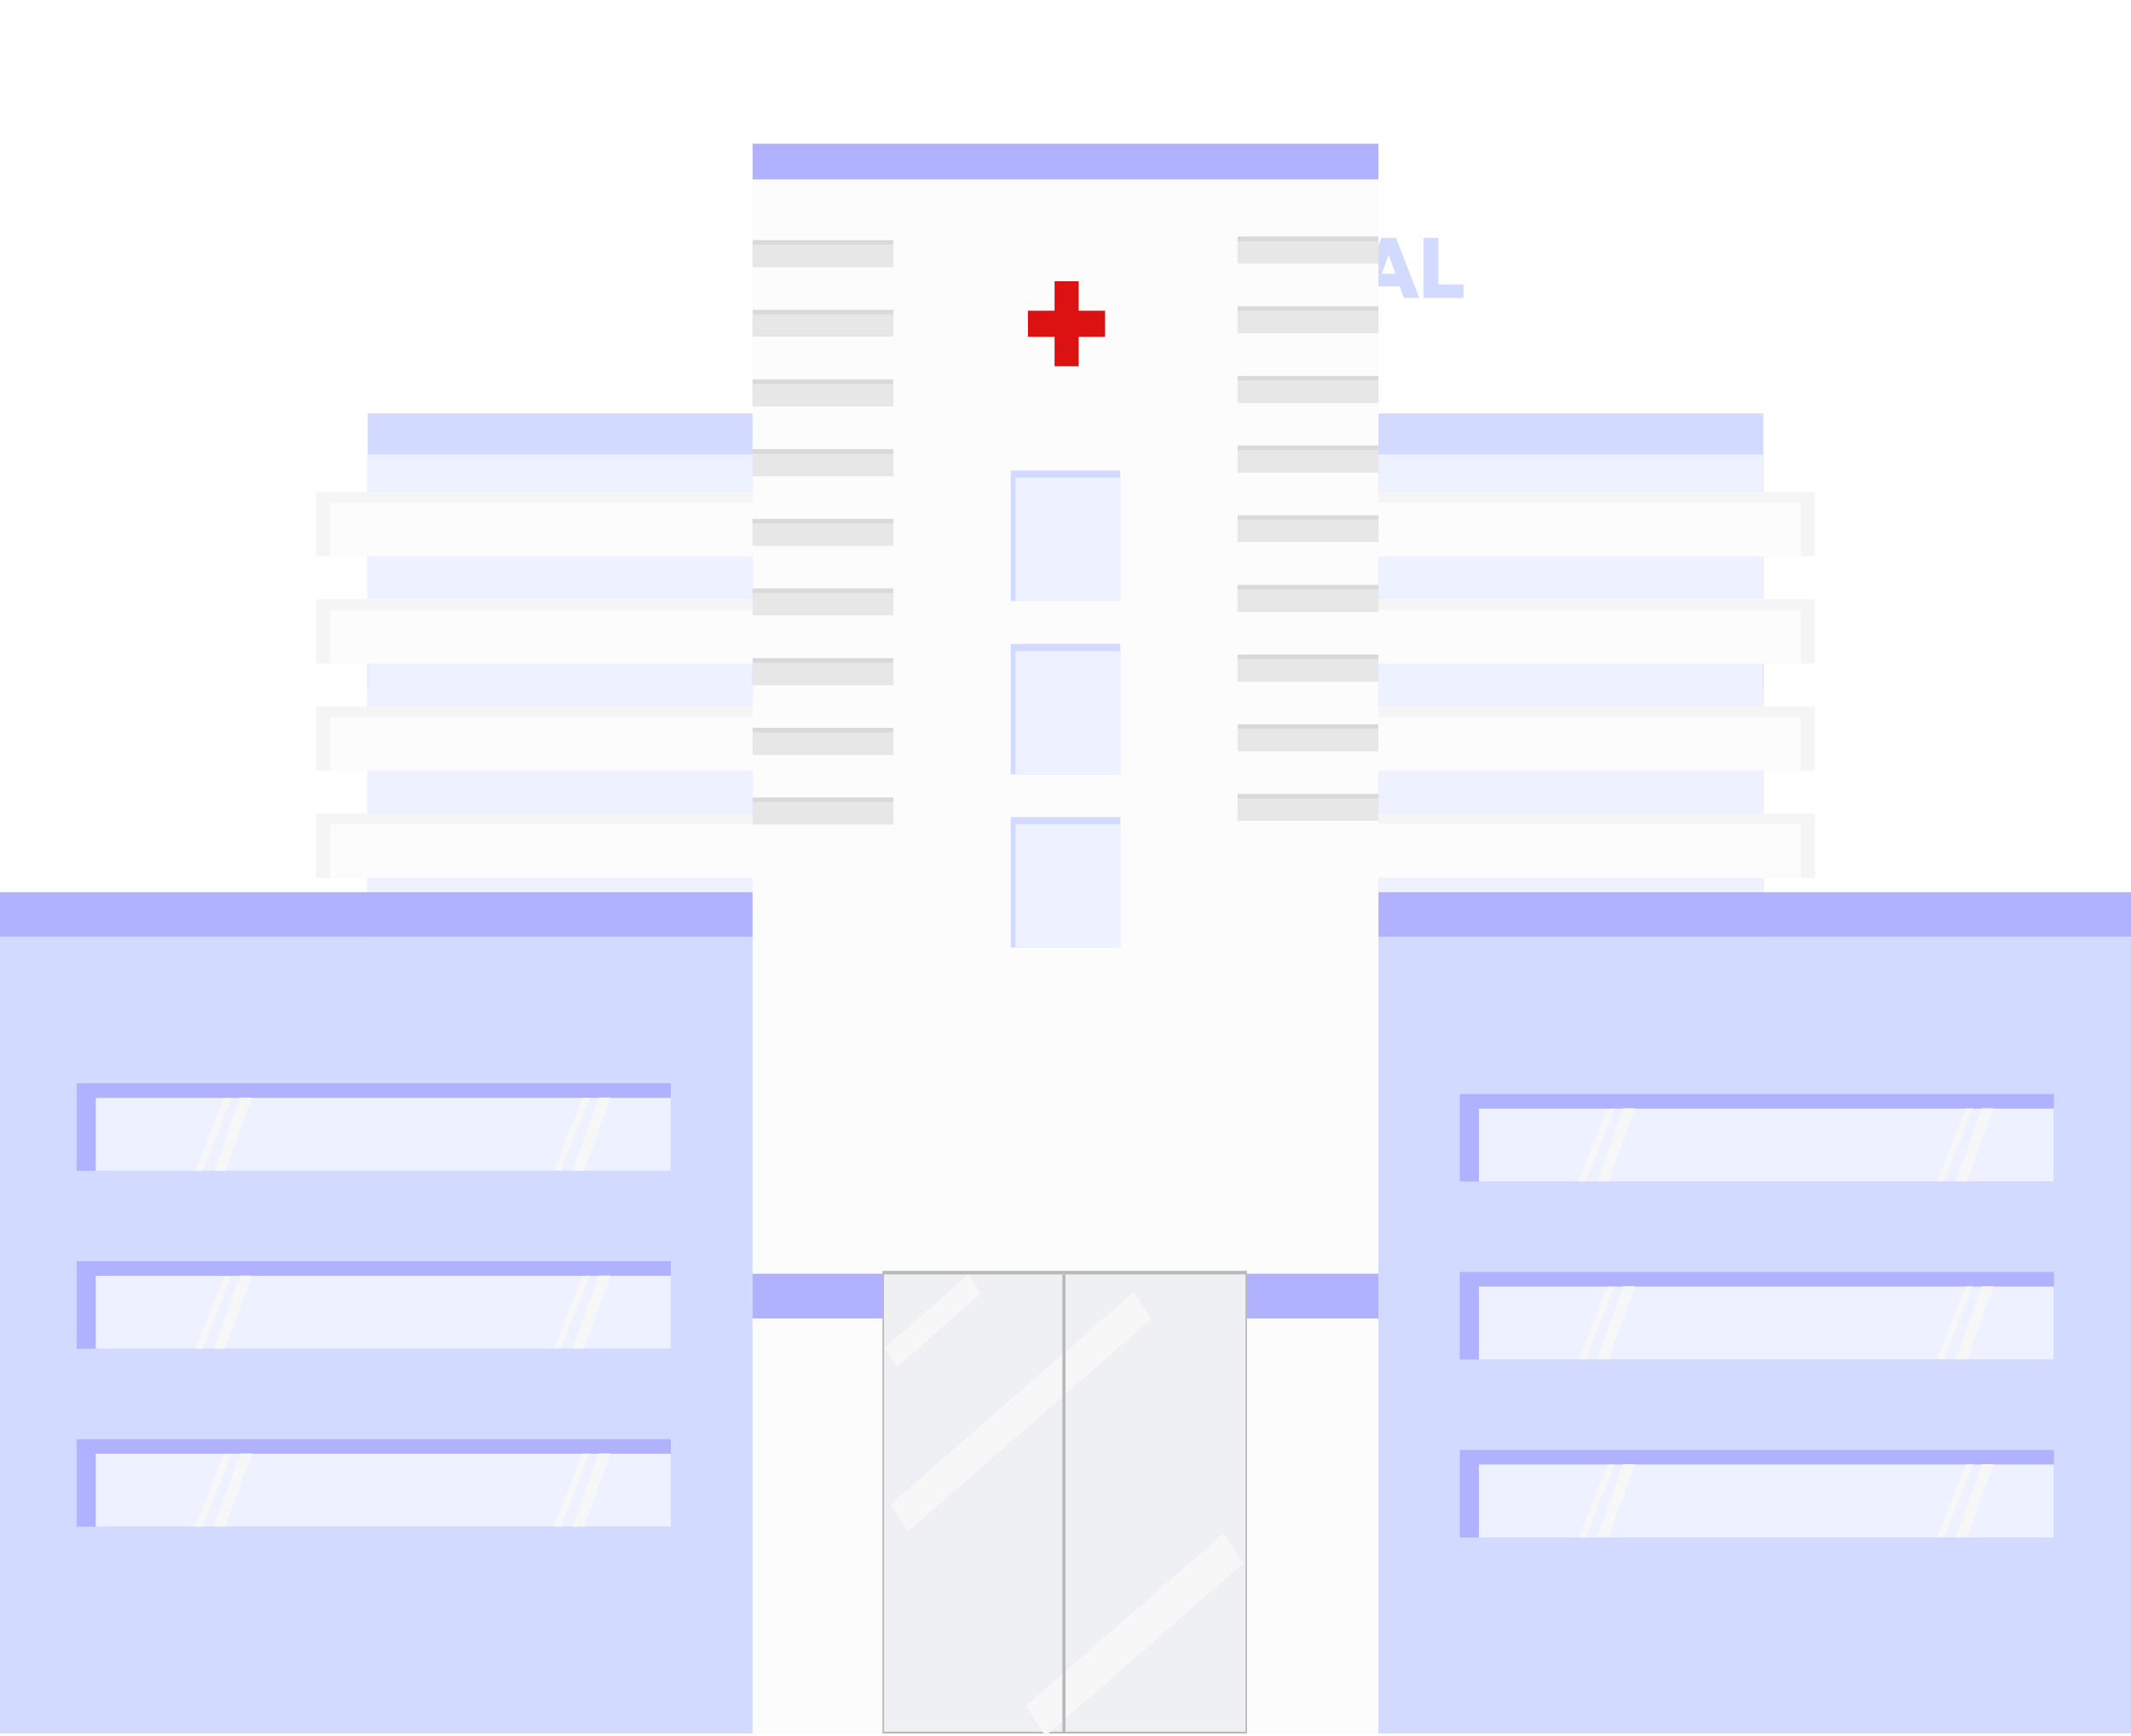 <svg width="54" height="44" viewBox="0 0 54 44" fill="none" xmlns="http://www.w3.org/2000/svg">
<rect x="9.317" y="10.479" width="35.366" height="20.69" fill="#D2DAFF"/>
<rect width="54" height="1.132" transform="matrix(1 0 0 -1 0 23.744)" fill="#B1B2FF"/>
<rect width="54" height="20.192" transform="matrix(1 0 0 -1 0 43.936)" fill="#D2DAFF"/>
<g filter="url(#filter0_d_35_476)">
<path d="M22.922 2.03H23.299V3.552H22.922V2.03ZM22.409 3.552H22.032V2.03H22.409V3.552ZM22.949 2.958H22.382V2.602H22.949V2.958Z" fill="#D2DAFF"/>
<path d="M24.237 3.582C24.13 3.582 24.032 3.562 23.942 3.523C23.852 3.484 23.773 3.429 23.706 3.358C23.64 3.286 23.588 3.202 23.552 3.106C23.515 3.011 23.496 2.905 23.496 2.791C23.496 2.677 23.515 2.572 23.552 2.476C23.588 2.38 23.64 2.297 23.706 2.226C23.773 2.154 23.852 2.098 23.942 2.059C24.032 2.02 24.13 2 24.237 2C24.345 2 24.443 2.02 24.532 2.059C24.622 2.098 24.7 2.154 24.766 2.226C24.832 2.297 24.883 2.38 24.92 2.476C24.958 2.572 24.977 2.677 24.977 2.791C24.977 2.905 24.958 3.011 24.92 3.108C24.883 3.204 24.832 3.287 24.766 3.358C24.7 3.429 24.622 3.484 24.532 3.523C24.443 3.562 24.345 3.582 24.237 3.582ZM24.237 3.226C24.288 3.226 24.334 3.216 24.378 3.195C24.422 3.175 24.46 3.146 24.492 3.108C24.525 3.069 24.55 3.023 24.568 2.969C24.587 2.916 24.596 2.856 24.596 2.791C24.596 2.724 24.587 2.665 24.568 2.613C24.55 2.559 24.525 2.514 24.492 2.476C24.46 2.437 24.422 2.407 24.378 2.387C24.334 2.367 24.288 2.356 24.237 2.356C24.186 2.356 24.138 2.367 24.094 2.387C24.051 2.407 24.013 2.437 23.98 2.476C23.948 2.514 23.923 2.559 23.904 2.613C23.886 2.665 23.877 2.724 23.877 2.791C23.877 2.856 23.886 2.916 23.904 2.969C23.923 3.023 23.948 3.069 23.98 3.108C24.013 3.146 24.051 3.175 24.094 3.195C24.138 3.216 24.186 3.226 24.237 3.226Z" fill="#D2DAFF"/>
<path d="M25.642 3.582C25.533 3.582 25.428 3.567 25.327 3.536C25.226 3.505 25.145 3.464 25.081 3.415L25.205 3.097C25.264 3.141 25.333 3.177 25.41 3.206C25.489 3.234 25.567 3.247 25.644 3.247C25.696 3.247 25.738 3.242 25.77 3.232C25.802 3.221 25.825 3.206 25.838 3.189C25.854 3.17 25.861 3.148 25.861 3.124C25.861 3.089 25.847 3.061 25.82 3.041C25.792 3.021 25.755 3.004 25.711 2.991C25.667 2.978 25.617 2.965 25.563 2.952C25.509 2.939 25.455 2.922 25.401 2.902C25.348 2.882 25.299 2.855 25.254 2.824C25.21 2.79 25.174 2.748 25.146 2.695C25.118 2.642 25.104 2.574 25.104 2.493C25.104 2.402 25.125 2.319 25.169 2.246C25.213 2.172 25.279 2.112 25.367 2.067C25.454 2.022 25.563 2 25.694 2C25.782 2 25.867 2.012 25.951 2.035C26.036 2.057 26.111 2.089 26.177 2.133L26.061 2.452C25.998 2.413 25.935 2.384 25.873 2.365C25.811 2.345 25.75 2.335 25.692 2.335C25.64 2.335 25.598 2.341 25.566 2.354C25.535 2.366 25.512 2.382 25.498 2.402C25.484 2.422 25.477 2.445 25.477 2.472C25.477 2.505 25.49 2.532 25.517 2.552C25.545 2.571 25.581 2.587 25.625 2.6C25.671 2.611 25.721 2.624 25.774 2.637C25.828 2.65 25.882 2.666 25.936 2.687C25.99 2.706 26.04 2.732 26.084 2.765C26.128 2.797 26.164 2.84 26.191 2.893C26.218 2.945 26.233 3.011 26.233 3.091C26.233 3.179 26.21 3.261 26.166 3.336C26.123 3.41 26.057 3.47 25.97 3.515C25.884 3.56 25.774 3.582 25.642 3.582Z" fill="#D2DAFF"/>
<path d="M26.407 3.552V2.03H27.015C27.137 2.03 27.242 2.053 27.329 2.098C27.418 2.143 27.487 2.208 27.535 2.293C27.583 2.377 27.607 2.477 27.607 2.593C27.607 2.708 27.583 2.807 27.535 2.891C27.487 2.975 27.418 3.04 27.329 3.087C27.242 3.131 27.137 3.154 27.015 3.154H26.616L26.783 2.967V3.552H26.407ZM26.783 3.013L26.616 2.815H26.993C27.071 2.815 27.13 2.795 27.168 2.756C27.207 2.717 27.227 2.663 27.227 2.593C27.227 2.522 27.207 2.467 27.168 2.428C27.13 2.389 27.071 2.369 26.993 2.369H26.616L26.783 2.172V3.013Z" fill="#D2DAFF"/>
<path d="M27.791 3.552V2.03H28.168V3.552H27.791Z" fill="#D2DAFF"/>
<path d="M28.72 3.552V2.372H28.31V2.03H29.504V2.372H29.096V3.552H28.72Z" fill="#D2DAFF"/>
<path d="M29.417 3.552L30.005 2.03H30.376L30.966 3.552H30.574L30.114 2.241H30.262L29.802 3.552H29.417ZM29.739 3.256L29.836 2.939H30.487L30.584 3.256H29.739Z" fill="#D2DAFF"/>
<path d="M31.073 3.552V2.03H31.45V3.21H32.086V3.552H31.073Z" fill="#D2DAFF"/>
</g>
<g filter="url(#filter1_d_35_476)">
<rect width="35.366" height="0.724" transform="matrix(1 0 0 -1 9.317 10.479)" fill="#B1B2FF"/>
</g>
<rect x="19.07" y="4.548" width="15.859" height="39.388" fill="#FCFCFC"/>
<rect x="19.07" y="3.642" width="15.859" height="0.905" fill="#B1B2FF"/>
<g filter="url(#filter2_d_35_476)">
<rect width="15.859" height="1.132" transform="matrix(1 0 0 -1 19.07 26.415)" fill="#B1B2FF"/>
</g>
<rect x="9.317" y="11.52" width="9.753" height="11.092" fill="#EEF1FF"/>
<rect x="34.929" y="11.52" width="9.753" height="11.092" fill="#EEF1FF"/>
<rect x="8.009" y="12.471" width="11.062" height="1.63" fill="#F5F5F5"/>
<rect x="8.366" y="12.742" width="10.705" height="1.358" fill="#FCFCFC"/>
<rect width="11.062" height="1.63" transform="matrix(-1 0 0 1 45.991 12.471)" fill="#F5F5F5"/>
<rect width="10.705" height="1.358" transform="matrix(-1 0 0 1 45.634 12.742)" fill="#FCFCFC"/>
<rect width="3.568" height="0.679" transform="matrix(-1 0 0 1 34.929 5.996)" fill="#DAD8D8"/>
<rect width="3.568" height="0.566" transform="matrix(-1 0 0 1 34.929 6.11)" fill="#E8E7E7"/>
<rect width="3.568" height="0.679" transform="matrix(-1 0 0 1 22.639 6.087)" fill="#DAD8D8"/>
<rect width="3.568" height="0.566" transform="matrix(-1 0 0 1 22.639 6.2)" fill="#E8E7E7"/>
<rect width="3.568" height="0.679" transform="matrix(-1 0 0 1 34.929 9.528)" fill="#DAD8D8"/>
<rect width="3.568" height="0.566" transform="matrix(-1 0 0 1 34.929 9.641)" fill="#E8E7E7"/>
<rect width="3.568" height="0.679" transform="matrix(-1 0 0 1 22.639 9.618)" fill="#DAD8D8"/>
<rect width="3.568" height="0.566" transform="matrix(-1 0 0 1 22.639 9.731)" fill="#E8E7E7"/>
<rect width="3.568" height="0.679" transform="matrix(-1 0 0 1 34.929 14.825)" fill="#DAD8D8"/>
<rect width="3.568" height="0.566" transform="matrix(-1 0 0 1 34.929 14.938)" fill="#E8E7E7"/>
<rect width="3.568" height="0.679" transform="matrix(-1 0 0 1 22.639 14.915)" fill="#DAD8D8"/>
<rect width="3.568" height="0.566" transform="matrix(-1 0 0 1 22.639 15.028)" fill="#E8E7E7"/>
<rect width="3.568" height="0.679" transform="matrix(-1 0 0 1 34.929 7.762)" fill="#DAD8D8"/>
<rect width="3.568" height="0.566" transform="matrix(-1 0 0 1 34.929 7.875)" fill="#E8E7E7"/>
<rect width="3.568" height="0.679" transform="matrix(-1 0 0 1 22.639 7.853)" fill="#DAD8D8"/>
<rect width="3.568" height="0.566" transform="matrix(-1 0 0 1 22.639 7.966)" fill="#E8E7E7"/>
<rect width="3.568" height="0.679" transform="matrix(-1 0 0 1 34.929 11.293)" fill="#DAD8D8"/>
<rect width="3.568" height="0.566" transform="matrix(-1 0 0 1 34.929 11.407)" fill="#E8E7E7"/>
<rect width="3.568" height="0.679" transform="matrix(-1 0 0 1 22.639 11.384)" fill="#DAD8D8"/>
<rect width="3.568" height="0.566" transform="matrix(-1 0 0 1 22.639 11.497)" fill="#E8E7E7"/>
<rect width="3.568" height="0.679" transform="matrix(-1 0 0 1 34.929 16.59)" fill="#DAD8D8"/>
<rect width="3.568" height="0.566" transform="matrix(-1 0 0 1 34.929 16.704)" fill="#E8E7E7"/>
<rect width="3.568" height="0.679" transform="matrix(-1 0 0 1 22.639 16.681)" fill="#DAD8D8"/>
<rect width="3.568" height="0.566" transform="matrix(-1 0 0 1 22.639 16.794)" fill="#E8E7E7"/>
<rect width="3.568" height="0.679" transform="matrix(-1 0 0 1 34.929 20.122)" fill="#DAD8D8"/>
<rect width="3.568" height="0.566" transform="matrix(-1 0 0 1 34.929 20.235)" fill="#E8E7E7"/>
<rect width="3.568" height="0.679" transform="matrix(-1 0 0 1 22.639 20.212)" fill="#DAD8D8"/>
<rect width="3.568" height="0.566" transform="matrix(-1 0 0 1 22.639 20.326)" fill="#E8E7E7"/>
<rect width="3.568" height="0.679" transform="matrix(-1 0 0 1 34.929 13.059)" fill="#DAD8D8"/>
<rect width="3.568" height="0.566" transform="matrix(-1 0 0 1 34.929 13.172)" fill="#E8E7E7"/>
<rect width="3.568" height="0.679" transform="matrix(-1 0 0 1 22.639 13.15)" fill="#DAD8D8"/>
<rect width="3.568" height="0.566" transform="matrix(-1 0 0 1 22.639 13.263)" fill="#E8E7E7"/>
<rect width="3.568" height="0.679" transform="matrix(-1 0 0 1 34.929 18.356)" fill="#DAD8D8"/>
<rect width="3.568" height="0.566" transform="matrix(-1 0 0 1 34.929 18.469)" fill="#E8E7E7"/>
<rect width="3.568" height="0.679" transform="matrix(-1 0 0 1 22.639 18.447)" fill="#DAD8D8"/>
<rect width="3.568" height="0.566" transform="matrix(-1 0 0 1 22.639 18.56)" fill="#E8E7E7"/>
<rect width="11.062" height="1.63" transform="matrix(-1 0 0 1 45.991 15.187)" fill="#F5F5F5"/>
<rect width="10.705" height="1.358" transform="matrix(-1 0 0 1 45.634 15.459)" fill="#FCFCFC"/>
<rect width="11.062" height="1.63" transform="matrix(-1 0 0 1 45.991 17.903)" fill="#F5F5F5"/>
<rect width="10.705" height="1.358" transform="matrix(-1 0 0 1 45.634 18.175)" fill="#FCFCFC"/>
<rect width="11.062" height="1.63" transform="matrix(-1 0 0 1 45.991 20.62)" fill="#F5F5F5"/>
<rect width="10.705" height="1.358" transform="matrix(-1 0 0 1 45.634 20.891)" fill="#FCFCFC"/>
<rect x="8.009" y="15.187" width="11.062" height="1.63" fill="#F5F5F5"/>
<rect x="8.366" y="15.459" width="10.705" height="1.358" fill="#FCFCFC"/>
<rect x="8.009" y="17.903" width="11.062" height="1.63" fill="#F5F5F5"/>
<rect x="8.366" y="18.175" width="10.705" height="1.358" fill="#FCFCFC"/>
<rect x="8.009" y="20.62" width="11.062" height="1.63" fill="#F5F5F5"/>
<rect x="8.366" y="20.891" width="10.705" height="1.358" fill="#FCFCFC"/>
<path d="M26.723 9.283V7.128H27.333V9.283H26.723ZM26.049 8.536V7.875H28.003V8.536H26.049Z" fill="#DC1111"/>
<rect x="25.612" y="11.927" width="2.775" height="3.305" fill="#D2DAFF"/>
<rect x="25.731" y="12.108" width="2.656" height="3.124" fill="#EEF1FF"/>
<rect x="25.612" y="16.319" width="2.775" height="3.305" fill="#D2DAFF"/>
<rect x="25.731" y="16.5" width="2.656" height="3.124" fill="#EEF1FF"/>
<rect x="25.612" y="20.71" width="2.775" height="3.305" fill="#D2DAFF"/>
<rect x="25.731" y="20.891" width="2.656" height="3.124" fill="#EEF1FF"/>
<rect x="22.361" y="32.21" width="9.238" height="11.726" fill="#B9B9B9"/>
<rect x="22.401" y="32.3" width="9.159" height="11.59" fill="#EFF0F4"/>
<rect width="2.832" height="0.58" transform="matrix(0.753 -0.658 0.556 0.831 22.409 34.163)" fill="#F7F7F8"/>
<rect width="6.661" height="0.907" transform="matrix(0.753 -0.658 0.556 0.831 25.987 43.246)" fill="#F7F7F8"/>
<rect width="8.19" height="0.813" transform="matrix(0.753 -0.658 0.556 0.831 22.559 38.14)" fill="#F7F7F8"/>
<rect x="26.921" y="32.3" width="0.079" height="11.635" fill="#B9B9B9"/>
<rect x="1.943" y="27.456" width="15.056" height="2.218" fill="#B1B2FF"/>
<rect x="2.428" y="27.826" width="14.57" height="1.849" fill="#EEF1FF"/>
<path d="M5.134 29.675L5.863 27.826L5.679 27.832L4.956 29.675L5.134 29.675Z" fill="#F7F7F8"/>
<path d="M14.214 29.668L14.942 27.819L14.758 27.826L14.035 29.668L14.214 29.668Z" fill="#F7F7F8"/>
<path d="M6.086 27.818L6.383 27.818L5.709 29.675L5.425 29.671L6.086 27.818Z" fill="#F7F7F8"/>
<path d="M15.172 27.818L15.47 27.818L14.796 29.674L14.511 29.671L15.172 27.818Z" fill="#F7F7F8"/>
<rect x="36.991" y="27.728" width="15.056" height="2.218" fill="#B1B2FF"/>
<rect x="37.477" y="28.098" width="14.57" height="1.849" fill="#EEF1FF"/>
<path d="M40.183 29.946L40.911 28.097L40.727 28.104L40.004 29.946L40.183 29.946Z" fill="#F7F7F8"/>
<path d="M49.262 29.94L49.99 28.091L49.807 28.097L49.084 29.94L49.262 29.94Z" fill="#F7F7F8"/>
<path d="M41.134 28.09L41.432 28.09L40.758 29.946L40.473 29.943L41.134 28.09Z" fill="#F7F7F8"/>
<path d="M50.221 28.09L50.518 28.09L49.844 29.946L49.559 29.942L50.221 28.09Z" fill="#F7F7F8"/>
<rect x="1.943" y="31.966" width="15.056" height="2.218" fill="#B1B2FF"/>
<rect x="2.428" y="32.336" width="14.57" height="1.849" fill="#EEF1FF"/>
<path d="M5.134 34.185L5.863 32.336L5.679 32.342L4.956 34.185L5.134 34.185Z" fill="#F7F7F8"/>
<path d="M14.214 34.178L14.942 32.33L14.758 32.336L14.035 34.178L14.214 34.178Z" fill="#F7F7F8"/>
<path d="M6.086 32.328L6.383 32.328L5.709 34.185L5.425 34.181L6.086 32.328Z" fill="#F7F7F8"/>
<path d="M15.172 32.328L15.47 32.328L14.796 34.184L14.511 34.181L15.172 32.328Z" fill="#F7F7F8"/>
<rect x="36.991" y="32.238" width="15.056" height="2.218" fill="#B1B2FF"/>
<rect x="37.477" y="32.608" width="14.57" height="1.849" fill="#EEF1FF"/>
<path d="M40.183 34.456L40.911 32.608L40.727 32.614L40.004 34.456L40.183 34.456Z" fill="#F7F7F8"/>
<path d="M49.262 34.45L49.99 32.601L49.807 32.607L49.084 34.45L49.262 34.45Z" fill="#F7F7F8"/>
<path d="M41.134 32.6L41.432 32.6L40.758 34.456L40.473 34.453L41.134 32.6Z" fill="#F7F7F8"/>
<path d="M50.221 32.6L50.518 32.6L49.844 34.456L49.559 34.453L50.221 32.6Z" fill="#F7F7F8"/>
<rect x="1.943" y="36.476" width="15.056" height="2.218" fill="#B1B2FF"/>
<rect x="2.428" y="36.846" width="14.57" height="1.849" fill="#EEF1FF"/>
<path d="M5.134 38.695L5.863 36.846L5.679 36.852L4.956 38.695L5.134 38.695Z" fill="#F7F7F8"/>
<path d="M14.214 38.688L14.942 36.84L14.758 36.846L14.035 38.688L14.214 38.688Z" fill="#F7F7F8"/>
<path d="M6.086 36.839L6.383 36.839L5.709 38.695L5.425 38.692L6.086 36.839Z" fill="#F7F7F8"/>
<path d="M15.172 36.838L15.47 36.838L14.796 38.694L14.511 38.691L15.172 36.838Z" fill="#F7F7F8"/>
<rect x="36.991" y="36.748" width="15.056" height="2.218" fill="#B1B2FF"/>
<rect x="37.477" y="37.118" width="14.57" height="1.849" fill="#EEF1FF"/>
<path d="M40.183 38.967L40.911 37.118L40.727 37.124L40.004 38.967L40.183 38.967Z" fill="#F7F7F8"/>
<path d="M49.262 38.96L49.99 37.111L49.807 37.117L49.084 38.96L49.262 38.96Z" fill="#F7F7F8"/>
<path d="M41.134 37.11L41.432 37.11L40.758 38.967L40.473 38.963L41.134 37.11Z" fill="#F7F7F8"/>
<path d="M50.221 37.11L50.518 37.11L49.844 38.966L49.559 38.963L50.221 37.11Z" fill="#F7F7F8"/>
<defs>
<filter id="filter0_d_35_476" x="21.032" y="0" width="22.054" height="13.582" filterUnits="userSpaceOnUse" color-interpolation-filters="sRGB">
<feFlood flood-opacity="0" result="BackgroundImageFix"/>
<feColorMatrix in="SourceAlpha" type="matrix" values="0 0 0 0 0 0 0 0 0 0 0 0 0 0 0 0 0 0 127 0" result="hardAlpha"/>
<feOffset dx="5" dy="4"/>
<feGaussianBlur stdDeviation="3"/>
<feComposite in2="hardAlpha" operator="out"/>
<feColorMatrix type="matrix" values="0 0 0 0 0 0 0 0 0 0 0 0 0 0 0 0 0 0 1 0"/>
<feBlend mode="normal" in2="BackgroundImageFix" result="effect1_dropShadow_35_476"/>
<feBlend mode="normal" in="SourceGraphic" in2="effect1_dropShadow_35_476" result="shape"/>
</filter>
<filter id="filter1_d_35_476" x="5.317" y="9.754" width="43.366" height="11.724" filterUnits="userSpaceOnUse" color-interpolation-filters="sRGB">
<feFlood flood-opacity="0" result="BackgroundImageFix"/>
<feColorMatrix in="SourceAlpha" type="matrix" values="0 0 0 0 0 0 0 0 0 0 0 0 0 0 0 0 0 0 127 0" result="hardAlpha"/>
<feOffset dy="7"/>
<feGaussianBlur stdDeviation="2"/>
<feComposite in2="hardAlpha" operator="out"/>
<feColorMatrix type="matrix" values="0 0 0 0 0 0 0 0 0 0 0 0 0 0 0 0 0 0 0.44 0"/>
<feBlend mode="normal" in2="BackgroundImageFix" result="effect1_dropShadow_35_476"/>
<feBlend mode="normal" in="SourceGraphic" in2="effect1_dropShadow_35_476" result="shape"/>
</filter>
<filter id="filter2_d_35_476" x="15.07" y="25.283" width="23.859" height="12.132" filterUnits="userSpaceOnUse" color-interpolation-filters="sRGB">
<feFlood flood-opacity="0" result="BackgroundImageFix"/>
<feColorMatrix in="SourceAlpha" type="matrix" values="0 0 0 0 0 0 0 0 0 0 0 0 0 0 0 0 0 0 127 0" result="hardAlpha"/>
<feOffset dy="7"/>
<feGaussianBlur stdDeviation="2"/>
<feComposite in2="hardAlpha" operator="out"/>
<feColorMatrix type="matrix" values="0 0 0 0 0 0 0 0 0 0 0 0 0 0 0 0 0 0 0.6 0"/>
<feBlend mode="normal" in2="BackgroundImageFix" result="effect1_dropShadow_35_476"/>
<feBlend mode="normal" in="SourceGraphic" in2="effect1_dropShadow_35_476" result="shape"/>
</filter>
</defs>
</svg>
